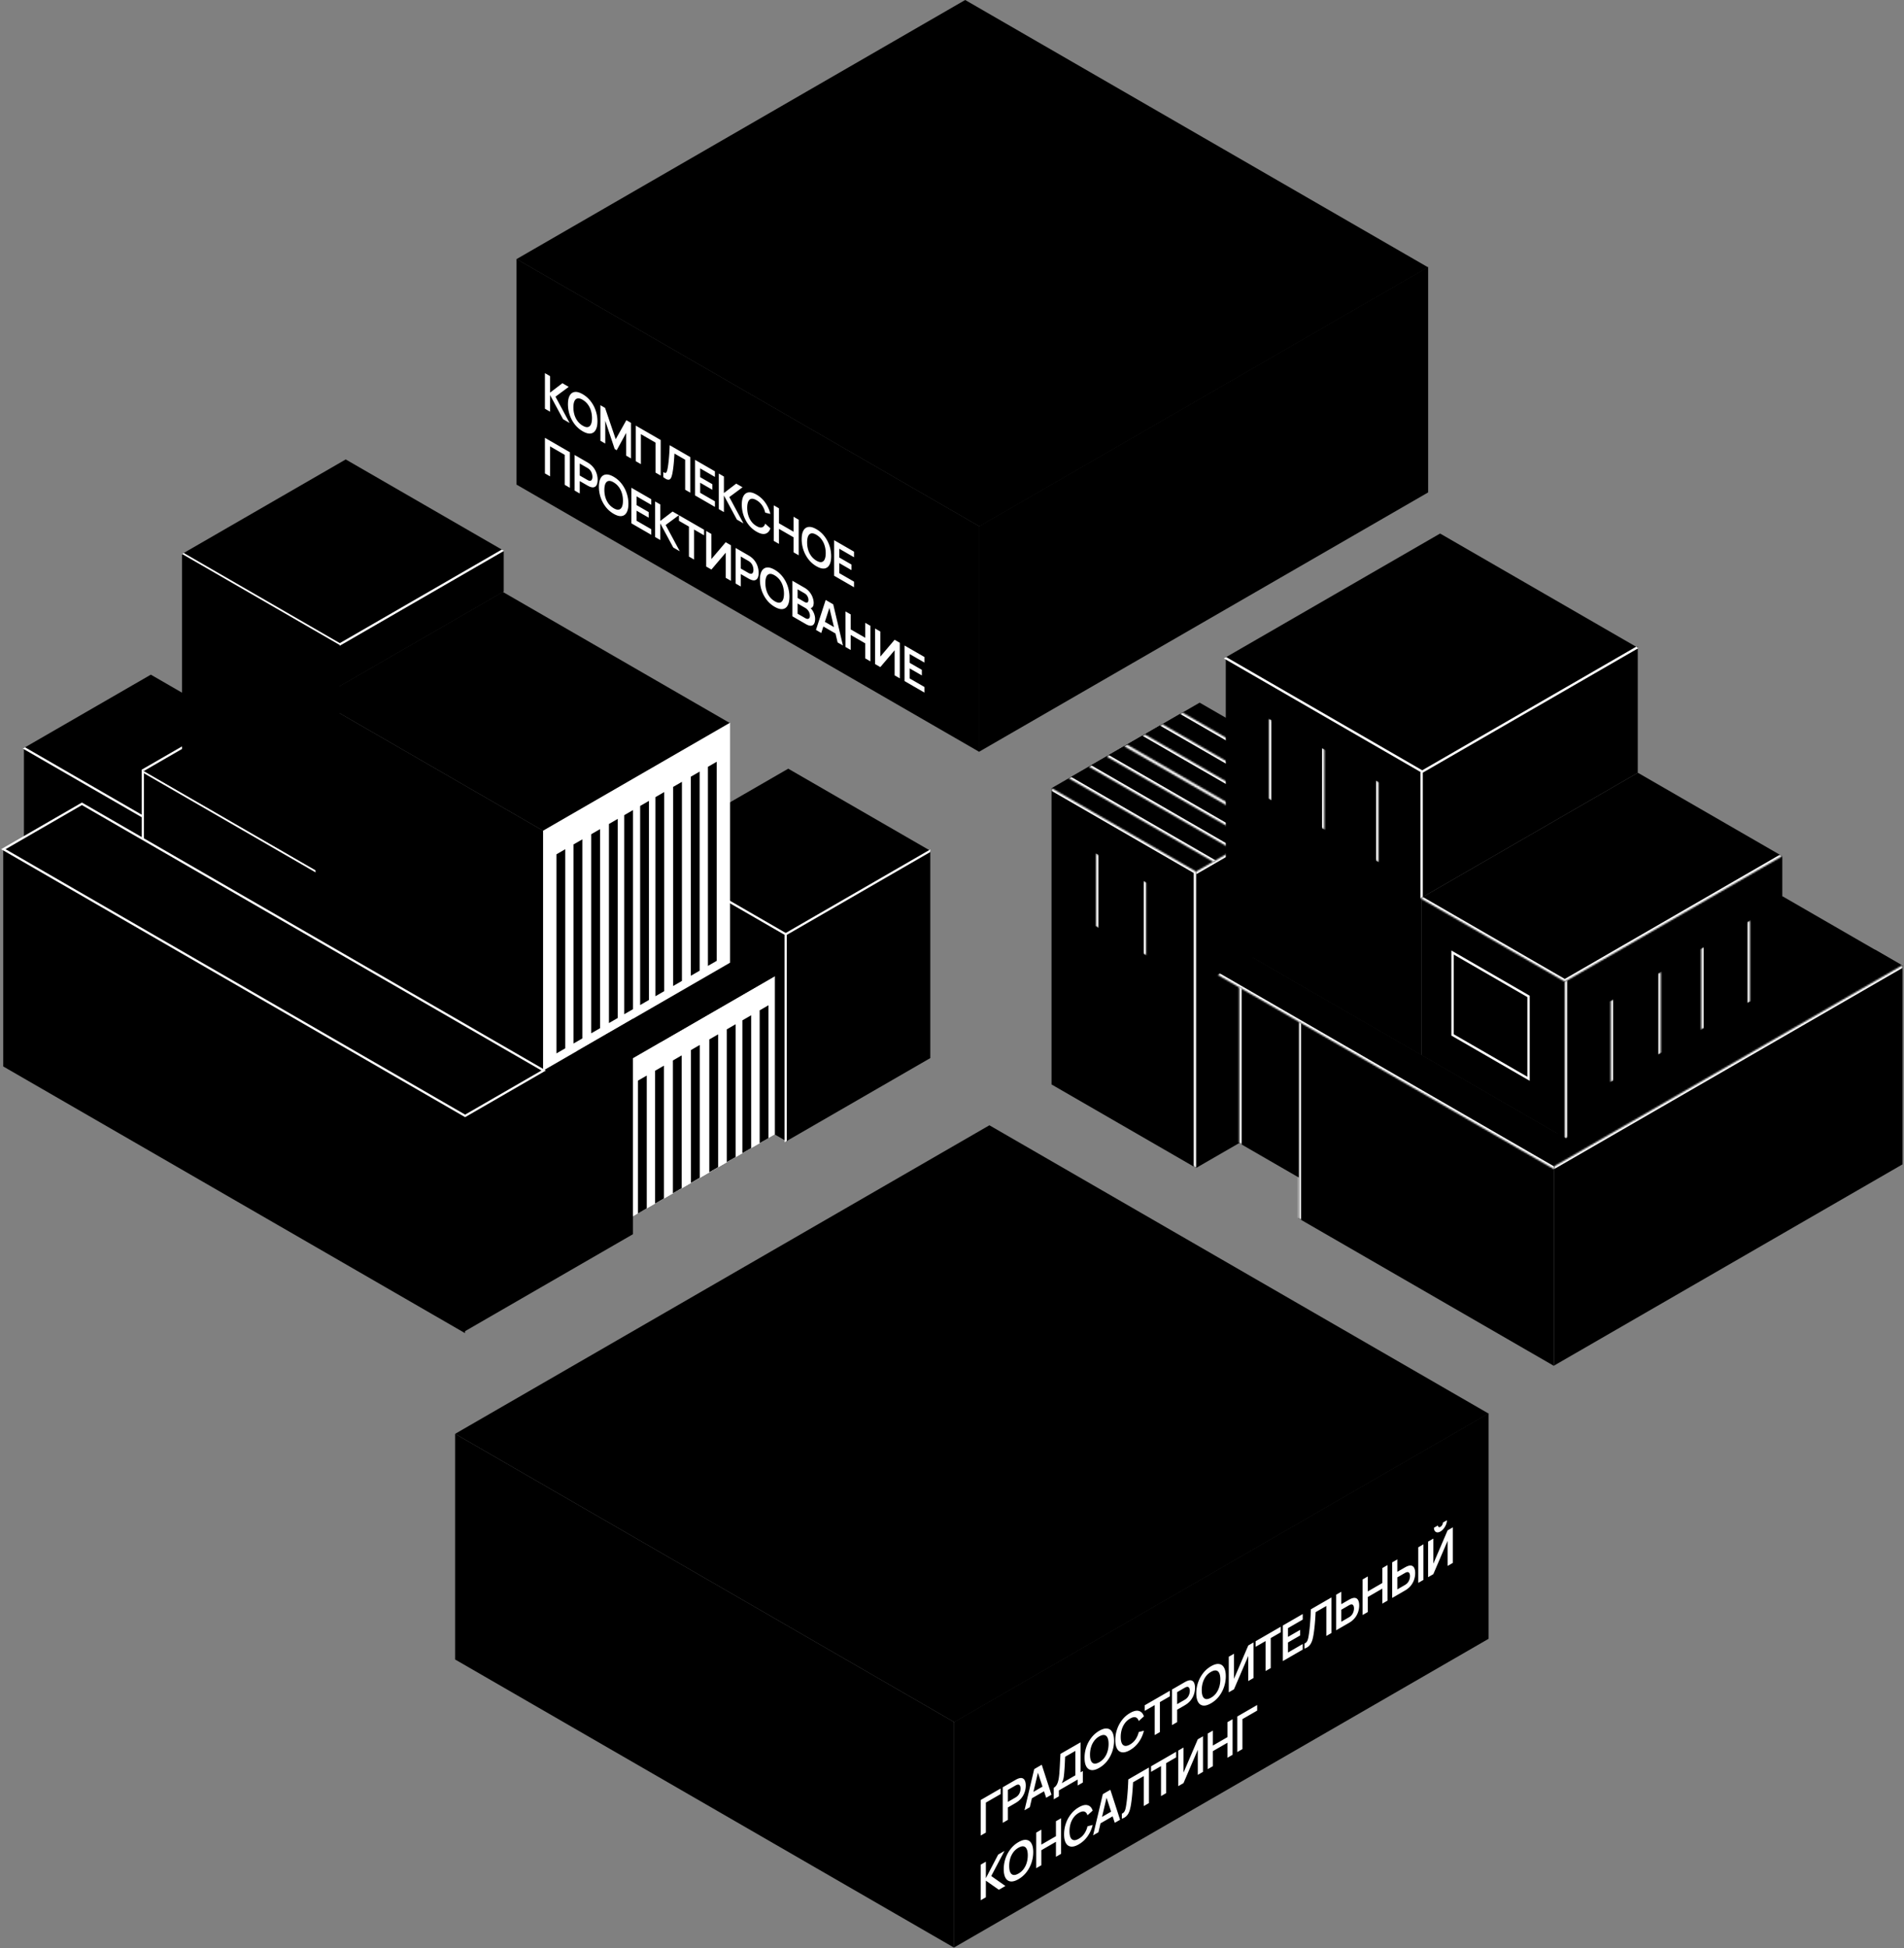 <svg width="1178" height="1205" fill="none" xmlns="http://www.w3.org/2000/svg"><rect width="100%" height="100%" fill="#808080" stroke="none"/><path fill="#000" d="M281.576 886.843l308.488 178.106v139.568l-308.488-178.106z"/><path fill="#000" d="M590.064 1065.2l330.9-191.045v139.468l-330.9 191.045z"/><path fill="#000" d="M612.136 696L920.99 874.317l-330.56 190.849-308.854-178.317z"/><path d="M606.76 1135.32v-22l12.305-7.11v3.46l-9.116 5.26v18.55l-3.189 1.84zm13.627-7.87v-22l7.873-4.54c.185-.11.423-.24.714-.39.291-.15.56-.28.807-.37 1.103-.44 2.012-.54 2.726-.31.723.24 1.257.76 1.601 1.56.353.78.53 1.78.53 2.99 0 1.2-.177 2.4-.53 3.61a12.256 12.256 0 01-1.614 3.39 11.731 11.731 0 01-2.713 2.83c-.247.19-.52.37-.82.57-.291.19-.525.33-.701.43l-4.684 2.71v7.68l-3.189 1.84zm3.189-12.96l4.551-2.63c.177-.1.375-.23.596-.37.22-.15.423-.31.608-.48.53-.46.944-.96 1.244-1.52.309-.57.525-1.13.649-1.69.132-.57.198-1.09.198-1.55 0-.47-.066-.91-.198-1.33-.124-.42-.34-.74-.649-.95-.3-.21-.714-.24-1.244-.09-.185.04-.388.13-.608.24a7.32 7.32 0 00-.596.32l-4.551 2.62v7.43zm10.277 5.19l6.008-25.47 4.671-2.7 6.007 18.54-3.282 1.89-5.451-16.59.714-.42-5.385 22.85-3.282 1.9zm3.348-6.7v-3.44l10.003-5.77v3.43l-10.003 5.78zm14.744-.08v-7.12a4.776 4.776 0 001.549-1.43c.414-.59.745-1.28.992-2.05.256-.78.454-1.63.595-2.55.142-.92.252-1.88.331-2.88.097-1.31.181-2.58.252-3.82.07-1.26.136-2.55.198-3.88.071-1.34.15-2.8.238-4.37l12.425-7.14v18.55l1.429-.83v7.12l-3.176 1.84v-3.67l-11.644 6.72v3.67l-3.189 1.84zm4.962-9.98l8.429-4.87v-15.1l-6.325 3.62a361.77 361.77 0 00-.158 3.09c-.036.94-.084 1.9-.146 2.88-.053.98-.128 2.06-.225 3.23a53.106 53.106 0 01-.291 2.92 13.18 13.18 0 01-.437 2.16c-.194.64-.476 1.33-.847 2.07zm23.221-9.5c-1.905 1.1-3.537 1.56-4.895 1.39-1.359-.18-2.404-.92-3.136-2.22-.724-1.31-1.086-3.09-1.086-5.37 0-2.27.362-4.47 1.086-6.61a19.71 19.71 0 013.136-5.83 16.751 16.751 0 014.895-4.28c1.906-1.1 3.538-1.56 4.896-1.37 1.368.16 2.413.9 3.136 2.2.732 1.3 1.098 3.09 1.098 5.36 0 2.27-.366 4.48-1.098 6.62a19.773 19.773 0 01-3.136 5.85 16.821 16.821 0 01-4.896 4.26zm0-3.47a10.166 10.166 0 003.189-2.82 12.204 12.204 0 001.919-3.9c.432-1.45.648-2.98.648-4.59 0-1.61-.216-2.88-.648-3.81-.424-.95-1.063-1.51-1.919-1.68-.847-.17-1.91.1-3.189.82a10.166 10.166 0 00-3.189 2.82 12.587 12.587 0 00-1.918 3.9 16.274 16.274 0 00-.635 4.59c0 1.61.211 2.88.635 3.83.423.94 1.058 1.49 1.905 1.67.856.16 1.923-.11 3.202-.83zm19.029-7.52c-1.906 1.1-3.538 1.57-4.896 1.39-1.359-.18-2.404-.92-3.136-2.22-.724-1.3-1.085-3.09-1.085-5.36 0-2.27.361-4.48 1.085-6.62a19.96 19.96 0 013.136-5.83 16.709 16.709 0 014.896-4.27c2.196-1.27 4.027-1.69 5.491-1.26 1.464.41 2.492 1.53 3.083 3.33l-3.215 2.88c-.371-1.22-1.002-1.98-1.893-2.27-.891-.3-2.046-.04-3.466.78a10.41 10.41 0 00-3.203 2.85 12.587 12.587 0 00-1.918 3.9c-.424 1.44-.64 2.96-.649 4.58 0 1.61.212 2.89.636 3.85.432.94 1.076 1.49 1.931 1.66.856.17 1.924-.12 3.203-.85 1.42-.82 2.575-1.9 3.466-3.23a13.106 13.106 0 001.893-4.45l3.215-.83a20.309 20.309 0 01-3.083 6.91 16.787 16.787 0 01-5.491 5.06zm15.264-9.27v-18.55l-6.167 3.56v-3.45l15.522-8.96v3.45l-6.167 3.56v18.55l-3.188 1.84zm10.676-6.16v-22l7.873-4.55c.186-.11.424-.23.715-.38.291-.16.56-.28.807-.37 1.103-.45 2.011-.55 2.726-.31.723.23 1.257.75 1.601 1.55.353.78.529 1.78.529 3 0 1.2-.176 2.4-.529 3.6a12.256 12.256 0 01-1.614 3.39c-.715 1.07-1.619 2.01-2.713 2.84-.247.18-.52.37-.82.56-.291.19-.525.34-.702.44l-4.684 2.7v7.69l-3.189 1.84zm3.189-12.97l4.552-2.62c.177-.11.375-.23.596-.38.22-.15.423-.3.608-.47.529-.46.944-.97 1.244-1.53.309-.56.525-1.13.648-1.69.133-.56.199-1.08.199-1.55s-.066-.91-.199-1.32c-.123-.43-.339-.75-.648-.96-.3-.21-.715-.24-1.244-.09-.185.05-.388.13-.608.25a7.4 7.4 0 00-.596.31l-4.552 2.63v7.42zm20.978-.53c-1.906 1.1-3.538 1.57-4.896 1.4-1.359-.19-2.404-.93-3.136-2.23-.724-1.3-1.085-3.09-1.085-5.36 0-2.27.361-4.48 1.085-6.62a19.96 19.96 0 013.136-5.83 16.709 16.709 0 014.896-4.27c1.905-1.1 3.537-1.56 4.895-1.38 1.368.17 2.413.91 3.136 2.21.733 1.3 1.099 3.08 1.099 5.35 0 2.28-.366 4.48-1.099 6.63a19.72 19.72 0 01-3.136 5.84 16.83 16.83 0 01-4.895 4.26zm0-3.46a10.152 10.152 0 003.188-2.82 12.339 12.339 0 001.919-3.91c.432-1.45.649-2.98.649-4.59 0-1.61-.217-2.88-.649-3.81-.423-.95-1.063-1.5-1.919-1.67-.846-.18-1.909.1-3.188.81-1.28.73-2.342 1.67-3.189 2.82s-1.487 2.46-1.919 3.91a16.189 16.189 0 00-.635 4.58c0 1.61.212 2.89.635 3.84.423.93 1.059 1.49 1.905 1.66.856.17 1.923-.11 3.203-.82zm26.266-12.16l-3.229 1.87v-15.51l-8.839 20.61-3.228 1.86v-22l3.228-1.86v15.51l8.839-20.62 3.229-1.86v22zm7.483-4.32v-18.55l-6.166 3.56v-3.45l15.521-8.96v3.45l-6.166 3.56v18.55l-3.189 1.84zm10.677-6.16v-22l12.306-7.11v3.45l-9.117 5.27v5.42l7.529-4.35v3.46l-7.529 4.34v6.22l9.117-5.26v3.45l-12.306 7.11zm13.363-7.72v-3.08c.424-.22.781-.46 1.072-.73.291-.28.534-.63.728-1.05.203-.43.379-.97.529-1.63.15-.67.296-1.48.437-2.44.203-1.37.37-2.77.502-4.2a157.666 157.666 0 00.583-8.083c.053-1.192.097-2.221.132-3.087l12.756-7.364v22.004l-3.189 1.84v-18.55l-6.616 3.82-.159 2.567c-.053.983-.128 2.073-.225 3.243-.088 1.17-.203 2.4-.344 3.69a80.41 80.41 0 01-.49 3.82 35.23 35.23 0 01-.635 3.23 12.19 12.19 0 01-.992 2.65c-.406.77-.94 1.44-1.601 2.01-.653.56-1.482 1.01-2.488 1.34zm19.627-11.33v-22.002l3.189-1.841v7.685l4.684-2.704c.177-.102.415-.229.715-.382.3-.163.573-.29.82-.382 1.094-.438 1.998-.537 2.713-.298.723.234 1.257.751 1.601 1.551.353.784.529 1.777.529 2.979 0 1.212-.176 2.419-.529 3.621a11.976 11.976 0 01-1.601 3.385c-.715 1.068-1.619 2.008-2.713 2.838-.247.18-.52.37-.82.56-.291.19-.529.34-.715.44l-7.873 4.55zm3.189-5.29l4.552-2.63c.185-.11.384-.23.596-.38.22-.144.427-.3.621-.463.521-.453.931-.96 1.231-1.52a6.368 6.368 0 00.648-1.688 7.018 7.018 0 00.199-1.566c0-.469-.066-.909-.199-1.322-.123-.418-.339-.731-.648-.94-.3-.214-.71-.247-1.231-.099a3.42 3.42 0 00-.621.237 8.894 8.894 0 00-.596.313l-4.552 2.628v7.43zm13.178-4.16v-22.001l3.189-1.842v9.26l9.025-5.211v-9.259l3.175-1.833v22.002l-3.175 1.833v-9.29l-9.025 5.211v9.289l-3.189 1.841zm18.279-10.553v-22.001l3.188-1.841v7.685l4.685-2.705c.176-.101.414-.229.714-.381.3-.163.574-.291.821-.382 1.093-.438 1.998-.538 2.712-.298.723.234 1.257.751 1.601 1.55.353.785.529 1.778.529 2.98 0 1.212-.176 2.419-.529 3.621a11.957 11.957 0 01-1.601 3.384c-.714 1.065-1.619 2.009-2.712 2.835a15.76 15.76 0 01-.821.565 17.93 17.93 0 01-.714.443l-7.873 4.545zm3.188-5.294l4.552-2.628c.186-.107.384-.231.596-.374.22-.148.428-.303.622-.466.52-.453.93-.96 1.23-1.52a6.412 6.412 0 00.649-1.689 7.057 7.057 0 00.198-1.566c0-.468-.066-.909-.198-1.321-.124-.418-.34-.731-.649-.94-.3-.214-.71-.247-1.23-.099a3.42 3.42 0 00-.622.236c-.212.102-.41.207-.596.314l-4.552 2.628v7.425zm12.968-4.033v-22.002l3.189-1.841v22.001l-3.189 1.842zm6.077-3.509v-22.002l3.229-1.864v15.508l8.839-20.611 3.228-1.864v22.002l-3.228 1.864v-15.509l-8.839 20.612-3.229 1.864zm7.635-28.274c-.741.428-1.416.609-2.025.542a2.03 2.03 0 01-1.442-.832c-.362-.494-.542-1.169-.542-2.025l2.487-1.436c0 .489.146.823.437 1.001.3.163.662.122 1.085-.122.423-.245.781-.619 1.072-1.123.3-.52.45-1.024.45-1.513l2.487-1.436c0 .855-.181 1.739-.542 2.651a10.05 10.05 0 01-1.456 2.505c-.608.769-1.279 1.365-2.011 1.788zM606.76 1175.32v-22l3.189-1.84v10.2l7.608-14.59 3.917-2.27-8.191 15.52 8.746 6.17-4.049 2.33-8.031-5.63v10.27l-3.189 1.84zm23.365-13.03c-1.906 1.1-3.538 1.56-4.896 1.39-1.359-.18-2.404-.92-3.136-2.22-.723-1.31-1.085-3.09-1.085-5.37 0-2.27.362-4.47 1.085-6.61a19.71 19.71 0 013.136-5.83 16.743 16.743 0 014.896-4.28c1.905-1.1 3.537-1.56 4.896-1.37 1.367.16 2.412.9 3.136 2.2.732 1.3 1.098 3.09 1.098 5.36 0 2.27-.366 4.48-1.098 6.62a19.82 19.82 0 01-3.136 5.85 16.847 16.847 0 01-4.896 4.26zm0-3.47a10.166 10.166 0 003.189-2.82 12.306 12.306 0 001.918-3.9c.433-1.45.649-2.98.649-4.59 0-1.61-.216-2.88-.649-3.81-.423-.95-1.063-1.51-1.918-1.68-.847-.17-1.91.1-3.189.82a10.166 10.166 0 00-3.189 2.82 12.567 12.567 0 00-1.919 3.9 16.31 16.31 0 00-.635 4.59c0 1.61.212 2.88.635 3.83.424.94 1.059 1.49 1.906 1.67.855.16 1.923-.11 3.202-.83zm10.97-3.32v-22l3.189-1.85v9.26l9.024-5.21v-9.26l3.176-1.83v22l-3.176 1.84v-9.29l-9.024 5.21v9.29l-3.189 1.84zm26.363-14.76c-1.906 1.1-3.538 1.56-4.896 1.39-1.359-.19-2.404-.93-3.136-2.23-.724-1.3-1.085-3.09-1.085-5.36 0-2.27.361-4.48 1.085-6.62a19.78 19.78 0 013.136-5.82 16.598 16.598 0 014.896-4.28c2.196-1.27 4.027-1.69 5.491-1.26 1.464.41 2.492 1.53 3.083 3.33l-3.215 2.88c-.371-1.22-1.002-1.97-1.893-2.26-.891-.3-2.046-.04-3.466.78a10.238 10.238 0 00-3.202 2.84 12.567 12.567 0 00-1.919 3.9c-.424 1.44-.64 2.96-.648 4.58 0 1.61.211 2.89.635 3.85.432.94 1.076 1.49 1.932 1.66.855.17 1.923-.11 3.202-.85 1.42-.82 2.575-1.9 3.466-3.23a13.106 13.106 0 001.893-4.45l3.215-.83a20.309 20.309 0 01-3.083 6.91 16.926 16.926 0 01-5.491 5.07zm8.845-5.57l6.008-25.47 4.671-2.7 6.007 18.54-3.282 1.89-5.451-16.59.714-.41-5.385 22.85-3.282 1.89zm3.348-6.7v-3.44l10.003-5.77v3.43l-10.003 5.78zm14.44-3.57v-3.09c.423-.21.781-.45 1.072-.72.291-.28.534-.63.728-1.05.202-.43.379-.98.529-1.63.15-.67.295-1.48.437-2.44.202-1.37.37-2.77.502-4.2.141-1.45.261-2.86.358-4.23.097-1.38.172-2.66.225-3.85.052-1.2.097-2.23.132-3.09l12.756-7.37v22.01l-3.189 1.84v-18.55l-6.616 3.82c-.045.71-.097 1.56-.159 2.57-.053.98-.128 2.07-.225 3.24-.088 1.17-.203 2.4-.344 3.68a79.187 79.187 0 01-.49 3.83 35.23 35.23 0 01-.635 3.23 12.19 12.19 0 01-.992 2.65c-.406.77-.94 1.44-1.601 2.01-.653.56-1.482 1-2.488 1.34zm24.232-13.99v-18.55l-6.166 3.56v-3.45l15.521-8.96v3.45l-6.166 3.56v18.55l-3.189 1.84zm25.973-15l-3.229 1.87v-15.51l-8.839 20.61-3.228 1.87v-22.01l3.228-1.86v15.51l8.839-20.61 3.229-1.87v22zm2.905-1.67v-22l3.189-1.85v9.26l9.024-5.21v-9.26l3.176-1.83v22l-3.176 1.84v-9.29l-9.024 5.21v9.29l-3.189 1.84zm18.305-10.57v-22l12.305-7.11v3.46l-9.116 5.26v18.55l-3.189 1.84z" fill="#fff"/><path fill="#000" d="M319.576 160.175l286.372 165.337V465.08L319.576 299.743z"/><path fill="#000" d="M605.948 325.386L883.59 165.089v139.469L605.948 464.853z"/><path fill="#000" d="M597.154 0l286.372 165.337-277.578 160.26L319.577 160.26z"/><path d="M337.144 252.799v-22.002l3.189 1.841v10.207l7.608-5.814 3.917 2.261-8.191 6.059 8.747 16.264-4.049-2.338-8.032-14.904v10.267l-3.189-1.841zm23.365 13.948a16.828 16.828 0 01-4.896-4.263 20.033 20.033 0 01-3.136-5.844 20.523 20.523 0 01-1.085-6.616c0-2.271.362-4.059 1.085-5.363.732-1.298 1.778-2.034 3.136-2.207 1.359-.184 2.991.275 4.896 1.375a16.732 16.732 0 014.896 4.278 19.539 19.539 0 013.136 5.829 20.361 20.361 0 011.098 6.623c0 2.272-.366 4.057-1.098 5.356-.723 1.303-1.769 2.044-3.136 2.223-1.359.173-2.991-.291-4.896-1.391zm0-3.468c1.279.749 2.342 1.036 3.189.863.856-.168 1.495-.731 1.919-1.688.432-.953.648-2.233.648-3.843 0-1.609-.216-3.13-.648-4.561a12.35 12.35 0 00-1.919-3.888 10.664 10.664 0 00-3.189-2.865c-1.279-.749-2.342-1.036-3.189-.863-.847.173-1.486.736-1.919 1.688-.423.958-.635 2.241-.635 3.85 0 1.61.212 3.133.635 4.569a12.448 12.448 0 001.906 3.865 10.767 10.767 0 003.202 2.873zm10.97 9.343v-22.001l2.871 1.657 6.59 19.389 6.589-11.78 2.872 1.658v22.002l-2.977-1.719v-14.103l-5.849 10.726-1.27-.733-5.836-17.472v14.103l-2.99-1.727zm21.845 12.613v-22.002l15.442 8.915v22.002l-3.189-1.841V273.76l-9.064-5.233v18.549l-3.189-1.841zm17.033 9.834v-3.087c.424.275.781.446 1.072.512.291.056.534-.012.728-.206.203-.199.379-.54.529-1.024.15-.494.296-1.138.437-1.932a50.06 50.06 0 00.503-3.622 117.81 117.81 0 00.582-7.41c.053-1.131.097-2.108.132-2.934l12.756 7.365v22.002l-3.189-1.841v-18.549l-6.616-3.82-.159 2.384a89.15 89.15 0 01-.225 2.987 76.884 76.884 0 01-.344 3.285 49.968 49.968 0 01-.489 3.262c-.177.957-.389 1.787-.636 2.49-.247.693-.577 1.195-.992 1.505-.406.306-.939.359-1.601.161-.653-.194-1.482-.703-2.488-1.528zm19.654 11.347v-22.002l12.306 7.105v3.453l-9.117-5.264v5.424l7.529 4.347v3.453l-7.529-4.347v6.219l9.117 5.264v3.453l-12.306-7.105zm14.687 8.479v-22.002l3.188 1.841v10.207l7.609-5.814 3.917 2.261-8.191 6.059 8.746 16.264-4.049-2.338-8.032-14.904v10.267l-3.188-1.841zm23.365 13.948a16.802 16.802 0 01-4.896-4.263 20.01 20.01 0 01-3.136-5.844 20.496 20.496 0 01-1.085-6.616c0-2.271.361-4.059 1.085-5.363.732-1.298 1.777-2.034 3.136-2.207 1.358-.184 2.99.275 4.896 1.375a16.838 16.838 0 015.491 5.08 20.153 20.153 0 013.083 6.899l-3.215-.833c-.371-1.65-1.002-3.135-1.893-4.454a10.327 10.327 0 00-3.466-3.224c-1.279-.738-2.347-1.024-3.203-.856-.846.174-1.486.736-1.918 1.689-.424.947-.64 2.223-.649 3.827 0 1.61.212 3.137.636 4.584a12.56 12.56 0 001.931 3.896 10.424 10.424 0 003.203 2.842c1.42.82 2.575 1.08 3.466.779.891-.3 1.522-1.057 1.893-2.269l3.215 2.88c-.591 1.808-1.619 2.926-3.083 3.354-1.464.418-3.295-.008-5.491-1.276zm10.685 5.711v-22.001l3.189 1.841v9.259l9.024 5.21v-9.259l3.176 1.833v22.002l-3.176-1.833v-9.29l-9.024-5.21v9.289l-3.189-1.841zm26.363 15.679a16.828 16.828 0 01-4.896-4.263 20.057 20.057 0 01-3.136-5.844 20.523 20.523 0 01-1.085-6.616c0-2.271.362-4.059 1.085-5.363.733-1.298 1.778-2.034 3.136-2.207 1.359-.184 2.991.275 4.896 1.375a16.707 16.707 0 014.896 4.278 19.539 19.539 0 013.136 5.829 20.361 20.361 0 011.098 6.623c0 2.272-.366 4.057-1.098 5.356-.723 1.303-1.769 2.044-3.136 2.223-1.358.173-2.99-.291-4.896-1.391zm0-3.468c1.279.749 2.342 1.036 3.189.863.856-.168 1.495-.731 1.919-1.688.432-.952.648-2.233.648-3.843 0-1.609-.216-3.129-.648-4.561a12.35 12.35 0 00-1.919-3.888 10.664 10.664 0 00-3.189-2.865c-1.279-.749-2.342-1.036-3.189-.863-.847.173-1.486.736-1.918 1.688-.424.958-.635 2.241-.635 3.851 0 1.609.211 3.132.635 4.568a12.43 12.43 0 001.905 3.866 10.778 10.778 0 003.202 2.872zm10.97 9.343v-22.001l12.306 7.104v3.453l-9.117-5.263v5.424l7.529 4.347v3.453l-7.529-4.347v6.219l9.117 5.263v3.453l-12.306-7.105zm-178.937-63.309v-22.002l15.442 8.916v22.001l-3.189-1.841v-18.549l-9.064-5.233v18.549l-3.189-1.841zm18.356 10.598v-22.002l7.873 4.546c.186.107.424.254.715.443.291.178.56.364.807.558 1.103.83 2.011 1.777 2.726 2.841a11.932 11.932 0 011.601 3.4c.353 1.192.529 2.394.529 3.606 0 1.202-.176 2.2-.529 2.995-.353.784-.891 1.293-1.614 1.527-.715.24-1.619.141-2.713-.297a15.858 15.858 0 01-1.522-.757l-4.684-2.704v7.685l-3.189-1.841zm3.189-9.282l4.552 2.628c.176.102.375.206.595.313.221.107.424.184.609.229.529.153.944.123 1.244-.091.309-.209.525-.522.648-.94a4.28 4.28 0 00.199-1.322 6.81 6.81 0 00-.199-1.55 6.324 6.324 0 00-.648-1.704 5.404 5.404 0 00-1.244-1.528 4.178 4.178 0 00-.609-.458c-.22-.148-.419-.273-.595-.375l-4.552-2.628v7.426zm20.978 23.693a16.802 16.802 0 01-4.896-4.263 20.01 20.01 0 01-3.136-5.844 20.5 20.5 0 01-1.085-6.616c0-2.272.361-4.059 1.085-5.363.732-1.299 1.777-2.035 3.136-2.208 1.358-.183 2.99.275 4.896 1.375a16.716 16.716 0 014.895 4.278 19.516 19.516 0 013.136 5.829 20.337 20.337 0 011.099 6.624c0 2.271-.366 4.056-1.099 5.355-.723 1.304-1.768 2.045-3.136 2.223-1.358.173-2.99-.29-4.895-1.39zm0-3.469c1.279.749 2.342 1.037 3.188.864.856-.168 1.496-.731 1.919-1.689.432-.952.648-2.233.648-3.842 0-1.61-.216-3.13-.648-4.561a12.345 12.345 0 00-1.919-3.889 10.632 10.632 0 00-3.188-2.864c-1.28-.749-2.343-1.037-3.189-.864-.847.173-1.487.736-1.919 1.689-.423.957-.635 2.241-.635 3.85s.212 3.132.635 4.568a12.452 12.452 0 001.905 3.866 10.756 10.756 0 003.203 2.872zm10.969 9.344v-22.002l12.306 7.105v3.453l-9.117-5.264v5.424l7.529 4.347v3.453l-7.529-4.347v6.219l9.117 5.264v3.453l-12.306-7.105zm14.687 8.479V310.16l3.189 1.842v10.206l7.608-5.814 3.917 2.262-8.191 6.058 8.747 16.264-4.049-2.338-8.032-14.904v10.267l-3.189-1.841zm20.919 12.078v-18.549l-6.166-3.56v-3.453l15.521 8.961v3.453l-6.166-3.56v18.549l-3.189-1.841zm25.973 14.995l-3.229-1.864v-15.508l-8.839 10.405-3.228-1.864v-22.002l3.228 1.864v15.508l8.839-10.405 3.229 1.864v22.002zm2.905 1.677v-22.001l7.873 4.545c.185.107.423.255.714.443a8.3 8.3 0 01.808.558c1.102.83 2.011 1.777 2.725 2.842a11.9 11.9 0 011.601 3.399 12.64 12.64 0 01.53 3.606c0 1.202-.177 2.2-.53 2.995-.352.784-.891 1.294-1.614 1.528-.714.239-1.619.14-2.712-.298a16.39 16.39 0 01-1.522-.756l-4.684-2.705v7.686l-3.189-1.842zm3.189-9.282l4.552 2.628c.176.102.374.207.595.314.221.107.423.183.609.229.529.153.944.122 1.243-.092.309-.209.525-.522.649-.94.132-.412.198-.853.198-1.321 0-.469-.066-.986-.198-1.551a6.387 6.387 0 00-.649-1.704 5.365 5.365 0 00-1.243-1.527 4.239 4.239 0 00-.609-.459 10.931 10.931 0 00-.595-.374l-4.552-2.628v7.425zm20.977 23.693a16.828 16.828 0 01-4.896-4.263 20.033 20.033 0 01-3.136-5.844 20.523 20.523 0 01-1.085-6.616c0-2.271.362-4.059 1.085-5.363.732-1.298 1.778-2.034 3.136-2.207 1.359-.184 2.991.275 4.896 1.375a16.732 16.732 0 014.896 4.278 19.539 19.539 0 013.136 5.829 20.361 20.361 0 011.098 6.623c0 2.272-.366 4.057-1.098 5.355-.723 1.304-1.769 2.045-3.136 2.224-1.359.173-2.991-.291-4.896-1.391zm0-3.468c1.279.748 2.342 1.036 3.189.863.856-.168 1.495-.731 1.919-1.688.432-.953.648-2.234.648-3.843s-.216-3.13-.648-4.561a12.35 12.35 0 00-1.919-3.888 10.664 10.664 0 00-3.189-2.865c-1.279-.749-2.342-1.036-3.189-.863-.847.173-1.486.736-1.919 1.688-.423.958-.635 2.241-.635 3.85 0 1.61.212 3.133.635 4.569a12.448 12.448 0 001.906 3.865 10.78 10.78 0 003.202 2.873zm10.97 9.343v-22.001l7.555 4.362c1.288.743 2.343 1.652 3.163 2.727.829 1.07 1.442 2.182 1.839 3.338.406 1.162.609 2.236.609 3.224 0 1.212-.252 2.096-.754 2.651-.494.56-1.169.741-2.025.543v-.764c1.2 1.008 2.108 2.19 2.726 3.544.626 1.36.939 2.677.939 3.95 0 1.304-.216 2.32-.648 3.048-.432.728-1.076 1.121-1.932 1.177-.847.061-1.896-.27-3.149-.993l-8.323-4.806zm3.229-1.604l4.697 2.712c.556.321 1.054.481 1.495.481.441-.01.785-.178 1.032-.504.256-.331.384-.822.384-1.474 0-.591-.11-1.184-.331-1.78a5.82 5.82 0 00-.966-1.673 5.35 5.35 0 00-1.521-1.307l-4.79-2.765v6.31zm0-9.748l4.287 2.475c.459.265.869.4 1.23.405.362.005.649-.13.86-.405.212-.275.318-.703.318-1.283 0-.764-.212-1.523-.635-2.277a4.681 4.681 0 00-1.773-1.787l-4.287-2.476v5.348zm11.349 19.769l6.007-18.534 4.671 2.697 6.008 25.47-3.282-1.894-5.452-22.888.715.412-5.385 16.631-3.282-1.894zm3.348-2.834v-3.438l10.003 5.775v3.438l-10.003-5.775zm14.936 13.39v-22.002l3.189 1.841v9.26l9.024 5.21v-9.259l3.176 1.833v22.002l-3.176-1.834v-9.289l-9.024-5.21v9.289l-3.189-1.841zm33.601 19.4l-3.229-1.864v-15.509l-8.839 10.405-3.228-1.864v-22.001l3.228 1.864v15.508l8.839-10.405 3.229 1.864v22.002zm2.905 1.677v-22.002l12.306 7.105v3.453l-9.117-5.264v5.424l7.529 4.347v3.453l-7.529-4.347v6.219l9.117 5.264v3.453l-12.306-7.105z" fill="#fff"/><path fill="#000" d="M1102.81 554.356l74.51 43.018-58.527 33.79-74.509-43.018zm-223.244.119l89.423 51.629v98.21l-89.423-51.628z"/><path transform="matrix(.866 .5 0 1 898.049 587.522)" fill="#000" stroke="#fff" stroke-width="1.671" d="M.724 1.254h54.3v50.95H.724z"/><path fill="#000" d="M742.221 434.593l89.6 51.731-91.644 52.911-89.6-51.731z"/><mask id="a" fill="#fff"><path d="M731.57 440.743l89.601 51.731-70.343 40.612-89.601-51.731 70.343-40.612z"/></mask><path d="M731.57 440.743l89.601 51.731-70.343 40.612-89.601-51.731 70.343-40.612z" fill="#000"/><path d="M730.122 441.578l89.601 51.732 2.895-1.672-89.601-51.731-2.895 1.671zm22.153 90.673l-89.601-51.732-2.895 1.672 89.601 51.731 2.895-1.671z" fill="#fff" mask="url(#a)"/><mask id="b" fill="#fff"><path d="M719.12 447.93l89.601 51.731-45.443 26.237-89.601-51.731 45.443-26.237z"/></mask><path d="M719.12 447.93l89.601 51.731-45.443 26.237-89.601-51.731 45.443-26.237z" fill="#000"/><path d="M717.673 448.766l89.601 51.731 2.895-1.671-89.601-51.732-2.895 1.672zm47.052 76.297l-89.601-51.732-2.895 1.672 89.601 51.731 2.895-1.671z" fill="#fff" mask="url(#b)"/><mask id="c" fill="#fff"><path d="M708.22 454.224l89.601 51.731-23.644 13.65-89.601-51.731 23.644-13.65z"/></mask><path d="M708.22 454.224l89.601 51.731-23.644 13.65-89.601-51.731 23.644-13.65z" fill="#000"/><path d="M706.772 455.059l89.601 51.732 2.895-1.672-89.601-51.731-2.895 1.671zm68.853 63.711l-89.601-51.732-2.895 1.672 89.601 51.731 2.895-1.671z" fill="#fff" mask="url(#c)"/><mask id="d" fill="#fff"><path d="M697.256 460.554l89.601 51.731-1.716.991-89.601-51.732 1.716-.99z"/></mask><path d="M697.256 460.554l89.601 51.731-1.716.991-89.601-51.732 1.716-.99z" fill="#000"/><path d="M695.809 461.389l89.601 51.732 2.895-1.672-89.601-51.731-2.895 1.671zm90.78 51.051l-89.601-51.731-2.895 1.671 89.601 51.731 2.895-1.671z" fill="#fff" mask="url(#d)"/><path fill="#000" d="M1160.1 587.412l17.02 9.827-197.407 113.974-17.02-9.827z"/><mask id="e" fill="#fff"><path d="M803.515 631.875l157.953 91.195v121.775l-157.953-91.194V631.875z"/></mask><path d="M803.515 631.875l157.953 91.195v121.775l-157.953-91.194V631.875z" fill="#000"/><path d="M804.962 754.486V632.711l-2.895-1.671v121.775l2.895 1.671z" fill="#fff" mask="url(#e)"/><mask id="f" fill="#fff"><path d="M968.154 607.176l134.556-77.684v97.273l-134.556 77.684v-97.273z"/></mask><path d="M968.154 607.176l134.556-77.684v97.273l-134.556 77.684v-97.273z" fill="#000"/><path d="M969.601 703.613V606.34l-2.895 1.672v97.272l2.895-1.671z" fill="#fff" mask="url(#f)"/><mask id="g" fill="#fff"><path d="M996.568 618.972l30.922-17.853v50.304l-30.922 17.853v-50.304z"/></mask><path d="M996.568 618.972l30.922-17.853v50.304l-30.922 17.853v-50.304z" fill="#000"/><path d="M1026.04 601.955v50.304l2.9-1.672v-50.303l-2.9 1.671zm-28.024 66.485v-50.304l-2.895 1.672v50.304l2.895-1.672z" fill="#fff" mask="url(#g)"/><mask id="h" fill="#fff"><path d="M1082.65 569.273l-30.09 17.371v50.304l30.09-17.371v-50.304z"/></mask><path d="M1082.65 569.273l-30.09 17.371v50.304l30.09-17.371v-50.304z" fill="#000"/><path d="M1054.01 585.808v50.304l-2.89 1.671v-50.304l2.89-1.671zm27.19 34.605v-50.304l2.9-1.671v50.304l-2.9 1.671z" fill="#fff" mask="url(#h)"/><mask id="i" fill="#fff"><path d="M740 539.11l35.1-20.265v183.296L740 722.406V539.11z"/></mask><path d="M740 539.11l35.1-20.265v183.296L740 722.406V539.11z" fill="#000"/><path d="M740 540.782l35.1-20.266v-3.342L740 537.439v3.343z" fill="#fff" mask="url(#i)"/><mask id="j" fill="#fff"><path d="M803.515 630.03l-36.772-21.23v98.248l36.772 21.231V630.03z"/></mask><path d="M803.515 630.03l-36.772-21.23v98.248l36.772 21.231V630.03z" fill="#000"/><path d="M768.19 609.636v98.248l-2.895-1.671v-98.249l2.895 1.672z" fill="#fff" mask="url(#j)"/><mask id="k" fill="#fff"><path d="M773.443 591.21l208.255 120.237-20.207 11.666-208.255-120.236 20.207-11.667z"/></mask><path d="M773.443 591.21l208.255 120.237-20.207 11.666-208.255-120.236 20.207-11.667z" fill="#000"/><path d="M962.939 722.278L754.683 602.041l-2.895 1.672 208.256 120.236 2.895-1.671z" fill="#fff" mask="url(#k)"/><mask id="l" fill="#fff"><path d="M961.468 721.465l215.622-124.488v123.181L961.468 844.645v-123.18z"/></mask><path d="M961.468 721.465l215.622-124.488v123.181L961.468 844.645v-123.18z" fill="#000"/><path d="M961.468 723.136l215.622-124.487v-3.343L961.468 719.793v3.343z" fill="#fff" mask="url(#l)"/><mask id="m" fill="#fff"><path d="M650.576 487.48l89.423 51.628v183.263l-89.423-51.628V487.48z"/></mask><path d="M650.576 487.48l89.423 51.628v183.263l-89.423-51.628V487.48z" fill="#000"/><path d="M739.999 539.108l1.448.836v-1.671l-1.448-.836v1.671zm-89.423-49.957l89.423 51.629v-3.343l-89.423-51.628v3.342zm87.976 49.122v183.262l2.895 1.672V539.944l-2.895-1.671z" fill="#fff" mask="url(#m)"/><mask id="n" fill="#fff"><path d="M678.155 527.818l30.922 17.853v45.256l-30.922-17.853v-45.256z"/></mask><path d="M678.155 527.818l30.922 17.853v45.256l-30.922-17.853v-45.256z" fill="#000"/><path d="M707.63 544.835v45.256l2.895 1.672v-45.256l-2.895-1.672zm-28.027 29.075v-45.256l-2.895-1.671v45.255l2.895 1.672z" fill="#fff" mask="url(#n)"/><path fill="#000" d="M758.385 406.35l121.181 69.964v176.402l-121.181-69.964z"/><mask id="o" fill="#fff"><path d="M785.129 444.488l67.694 39.083v49.732l-67.694-39.083v-49.732z"/></mask><path d="M851.376 482.735v49.732l2.895 1.672v-49.732l-2.895-1.672zm-64.8 12.32v-49.731l-2.895-1.672v49.732l2.895 1.671z" fill="#fff" mask="url(#o)"/><mask id="p" fill="#fff"><path d="M816.887 462.037l2.507 1.448v49.732l-2.507-1.448v-49.732z"/></mask><path d="M817.946 462.649v49.732l2.895 1.671V464.32l-2.895-1.671z" fill="#fff" mask="url(#p)"/><path d="M879.566 477.153l133.714-77.202v78.053l-133.714 77.202v-78.053z" fill="#000"/><path d="M880.29 554.788v-78.053l-1.447.836v78.053l1.447-.836z" fill="#fff"/><path d="M890.98 329.993L1013 400.44l-133.067 76.825-122.018-70.447 133.065-76.825z" fill="#000"/><path d="M879.933 477.265l-.724.418.724.418.724-.418-.724-.418zm132.337-77.243l-133.061 76.825 1.448.836 133.063-76.825-1.45-.836zm-131.613 76.825L758.639 406.4l-1.448.836 122.018 70.447 1.448-.836z" fill="#fff"/><mask id="q" fill="#fff"><path d="M1013.35 477.96l89.28 51.548-134.495 77.65-89.283-51.548 134.498-77.65z"/></mask><path d="M1013.35 477.96l89.28 51.548-134.495 77.65-89.283-51.548 134.498-77.65z" fill="#000"/><path d="M968.135 607.158l-1.447.836 1.447.835 1.448-.835-1.448-.836zm133.045-78.486l-134.492 77.65 2.895 1.672 134.497-77.65-2.9-1.672zm-131.597 77.65L880.3 554.775l-2.895 1.671 89.283 51.548 2.895-1.672z" fill="#fff" mask="url(#q)"/><path fill="#000" d="M14.81 462.545l86.92 50.183v55.378l-86.92-50.183z"/><path d="M93.317 417.287l86.921 50.184-78.507 45.326-86.92-50.184 78.506-45.326z" fill="#000"/><path d="M102.413 512.403L15.492 462.22l-1.363.786 86.921 50.184 1.363-.787z" fill="#fff"/><path d="M210.157 399.297l101.486-58.593v25.203L210.157 424.5v-25.203zm.786 147.87l16.521-9.538v61.685l-16.521 9.538v-61.685z" fill="#000"/><path transform="matrix(.866 .5 0 1 87.76 475.57)" fill="#000" stroke="#fff" stroke-width="1.573" d="M.681 1.18h140.771v60.382H.681z"/><path fill="#000" d="M195.209 432.505l140.822 81.303v148.454L195.209 580.96zM2 525.204l285.68 164.938v134.406L2 659.611zm407.252 7.793l77.65 44.831v128.224l-77.65-44.831zM213.898 284.166l97.244 56.143-100.899 58.254-97.244-56.143 100.899-58.254z"/><path d="M210.243 398.563l-.681.394.681.393.681-.393-.681-.394zm100.218-58.647L209.562 398.17l1.362.787 100.9-58.254-1.363-.787zm-99.537 58.254l-97.243-56.144-1.363.787 97.244 56.144 1.362-.787z" fill="#fff"/><path d="M112.608 462.447l122.514 70.734-24.311 14.035-122.513-70.733 24.31-14.036z" fill="#000"/><path d="M116.625 460.128l122.514 70.734-28.328 16.355-122.513-70.733 28.327-16.356z" fill="#000"/><path d="M88.979 476.877l28.328-16.355-1.363-.787-28.328 16.355 1.363.787z" fill="#fff"/><path d="M311.056 366.086l140.427 81.076-115.459 66.66-140.426-81.076 115.458-66.66z" fill="#000"/><path d="M378.375 662.1l101.034-58.332v97.845l-101.034 58.332V662.1z" fill="#fff"/><path d="M450.382 587.009l29.027 16.759-101.166 58.408-29.027-16.758 101.166-58.409zm37.296-111.57l87.897 50.748-89.447 51.642-87.897-50.747 89.447-51.643z" fill="#000"/><path d="M486.809 577.435l-87.897-50.747-1.362.787 87.896 50.747 1.363-.787z" fill="#fff"/><path d="M486.106 577.845l89.464-51.651v128.243l-89.464 51.652V577.845z" fill="#000"/><path d="M486.106 577.845v-.786l-.681.393v.787l.681-.394zm0 .787l89.464-51.652v-1.573l-89.464 51.652v1.573zm.682 127.063V577.452l-1.363.787v128.243l1.363-.787z" fill="#fff"/><path fill="#000" d="M112.604 342.623l97.553 56.322v120.799l-97.553-56.322z"/><path d="M336.031 513.814l115.647-66.769V595.44l-115.647 66.768V513.814z" fill="#fff"/><path d="M347.001 526.818l93.706-54.101v123.138l-93.706 54.101V526.818z" fill="#fff"/><path d="M437.982 474.29v123.138l5.45-3.147V471.144l-5.45 3.146zm-88.255 174.092V525.244l-5.451 3.147v123.138l5.451-3.147z" fill="#000"/><path d="M397.426 666.818l75.303-43.476v82.152l-75.303 43.477v-82.153z" fill="#fff"/><path d="M470.004 624.915v82.153l5.451-3.147v-82.153l-5.451 3.147zm-69.853 122.482v-82.152l-5.45 3.147v82.152l5.45-3.147z" fill="#000"/><path d="M357.572 520.715l72.565-41.895v123.137l-72.565 41.896V520.715z" fill="#fff"/><path d="M427.412 480.393v123.138l5.45-3.147V477.246l-5.45 3.147zM360.297 642.28V519.142l-5.45 3.147v123.137l5.45-3.146z" fill="#000"/><path d="M408.03 660.696l53.996-31.174v82.152l-53.996 31.174v-82.152z" fill="#fff"/><path d="M459.3 631.095v82.153l5.451-3.147v-82.153l-5.451 3.147zm-48.544 110.18v-82.153l-5.451 3.147v82.153l5.451-3.147z" fill="#000"/><path d="M368.525 514.391l50.659-29.247v123.137l-50.659 29.248V514.391z" fill="#fff"/><path d="M416.458 486.717v123.138l5.451-3.147V483.57l-5.451 3.147zm-45.207 149.238V512.818l-5.451 3.147v123.137l5.451-3.147z" fill="#000"/><path d="M419.042 654.338l33.35-19.255v82.153l-33.35 19.255v-82.153z" fill="#fff"/><path d="M449.667 636.657v82.152l5.451-3.147V633.51l-5.451 3.147zm-27.9 98.26v-82.152l-5.451 3.147v82.152l5.451-3.147z" fill="#000"/><path d="M379.479 508.067l28.751-16.6v123.138l-28.751 16.6V508.067z" fill="#fff"/><path d="M405.505 493.041v123.137l5.451-3.146V489.894l-5.451 3.147zm-23.301 136.59V506.493l-5.45 3.147v123.138l5.45-3.147z" fill="#000"/><path d="M430.204 647.894l11.373-6.566v82.152l-11.373 6.567v-82.153z" fill="#fff"/><path d="M438.852 642.901v82.153l5.45-3.147v-82.152l-5.45 3.146zm-5.923 85.572v-82.152l-5.45 3.146v82.153l5.45-3.147z" fill="#000"/><path d="M388.924 502.614l9.861-5.693v123.138l-9.861 5.692V502.614z" fill="#fff"/><path d="M396.059 498.494v123.138l5.451-3.147V495.348l-5.451 3.146zm-4.409 125.684V501.04l-5.451 3.147v123.138l5.451-3.147zm-104.884 66.509l104.843-60.532v133.21l-104.843 60.532v-133.21z" fill="#000"/><path transform="matrix(.866 .5 -.866 .5 50.686 497.169)" fill="#000" stroke="#fff" stroke-width="1.573" d="M0 0h329.907v56.136H0z"/></svg>